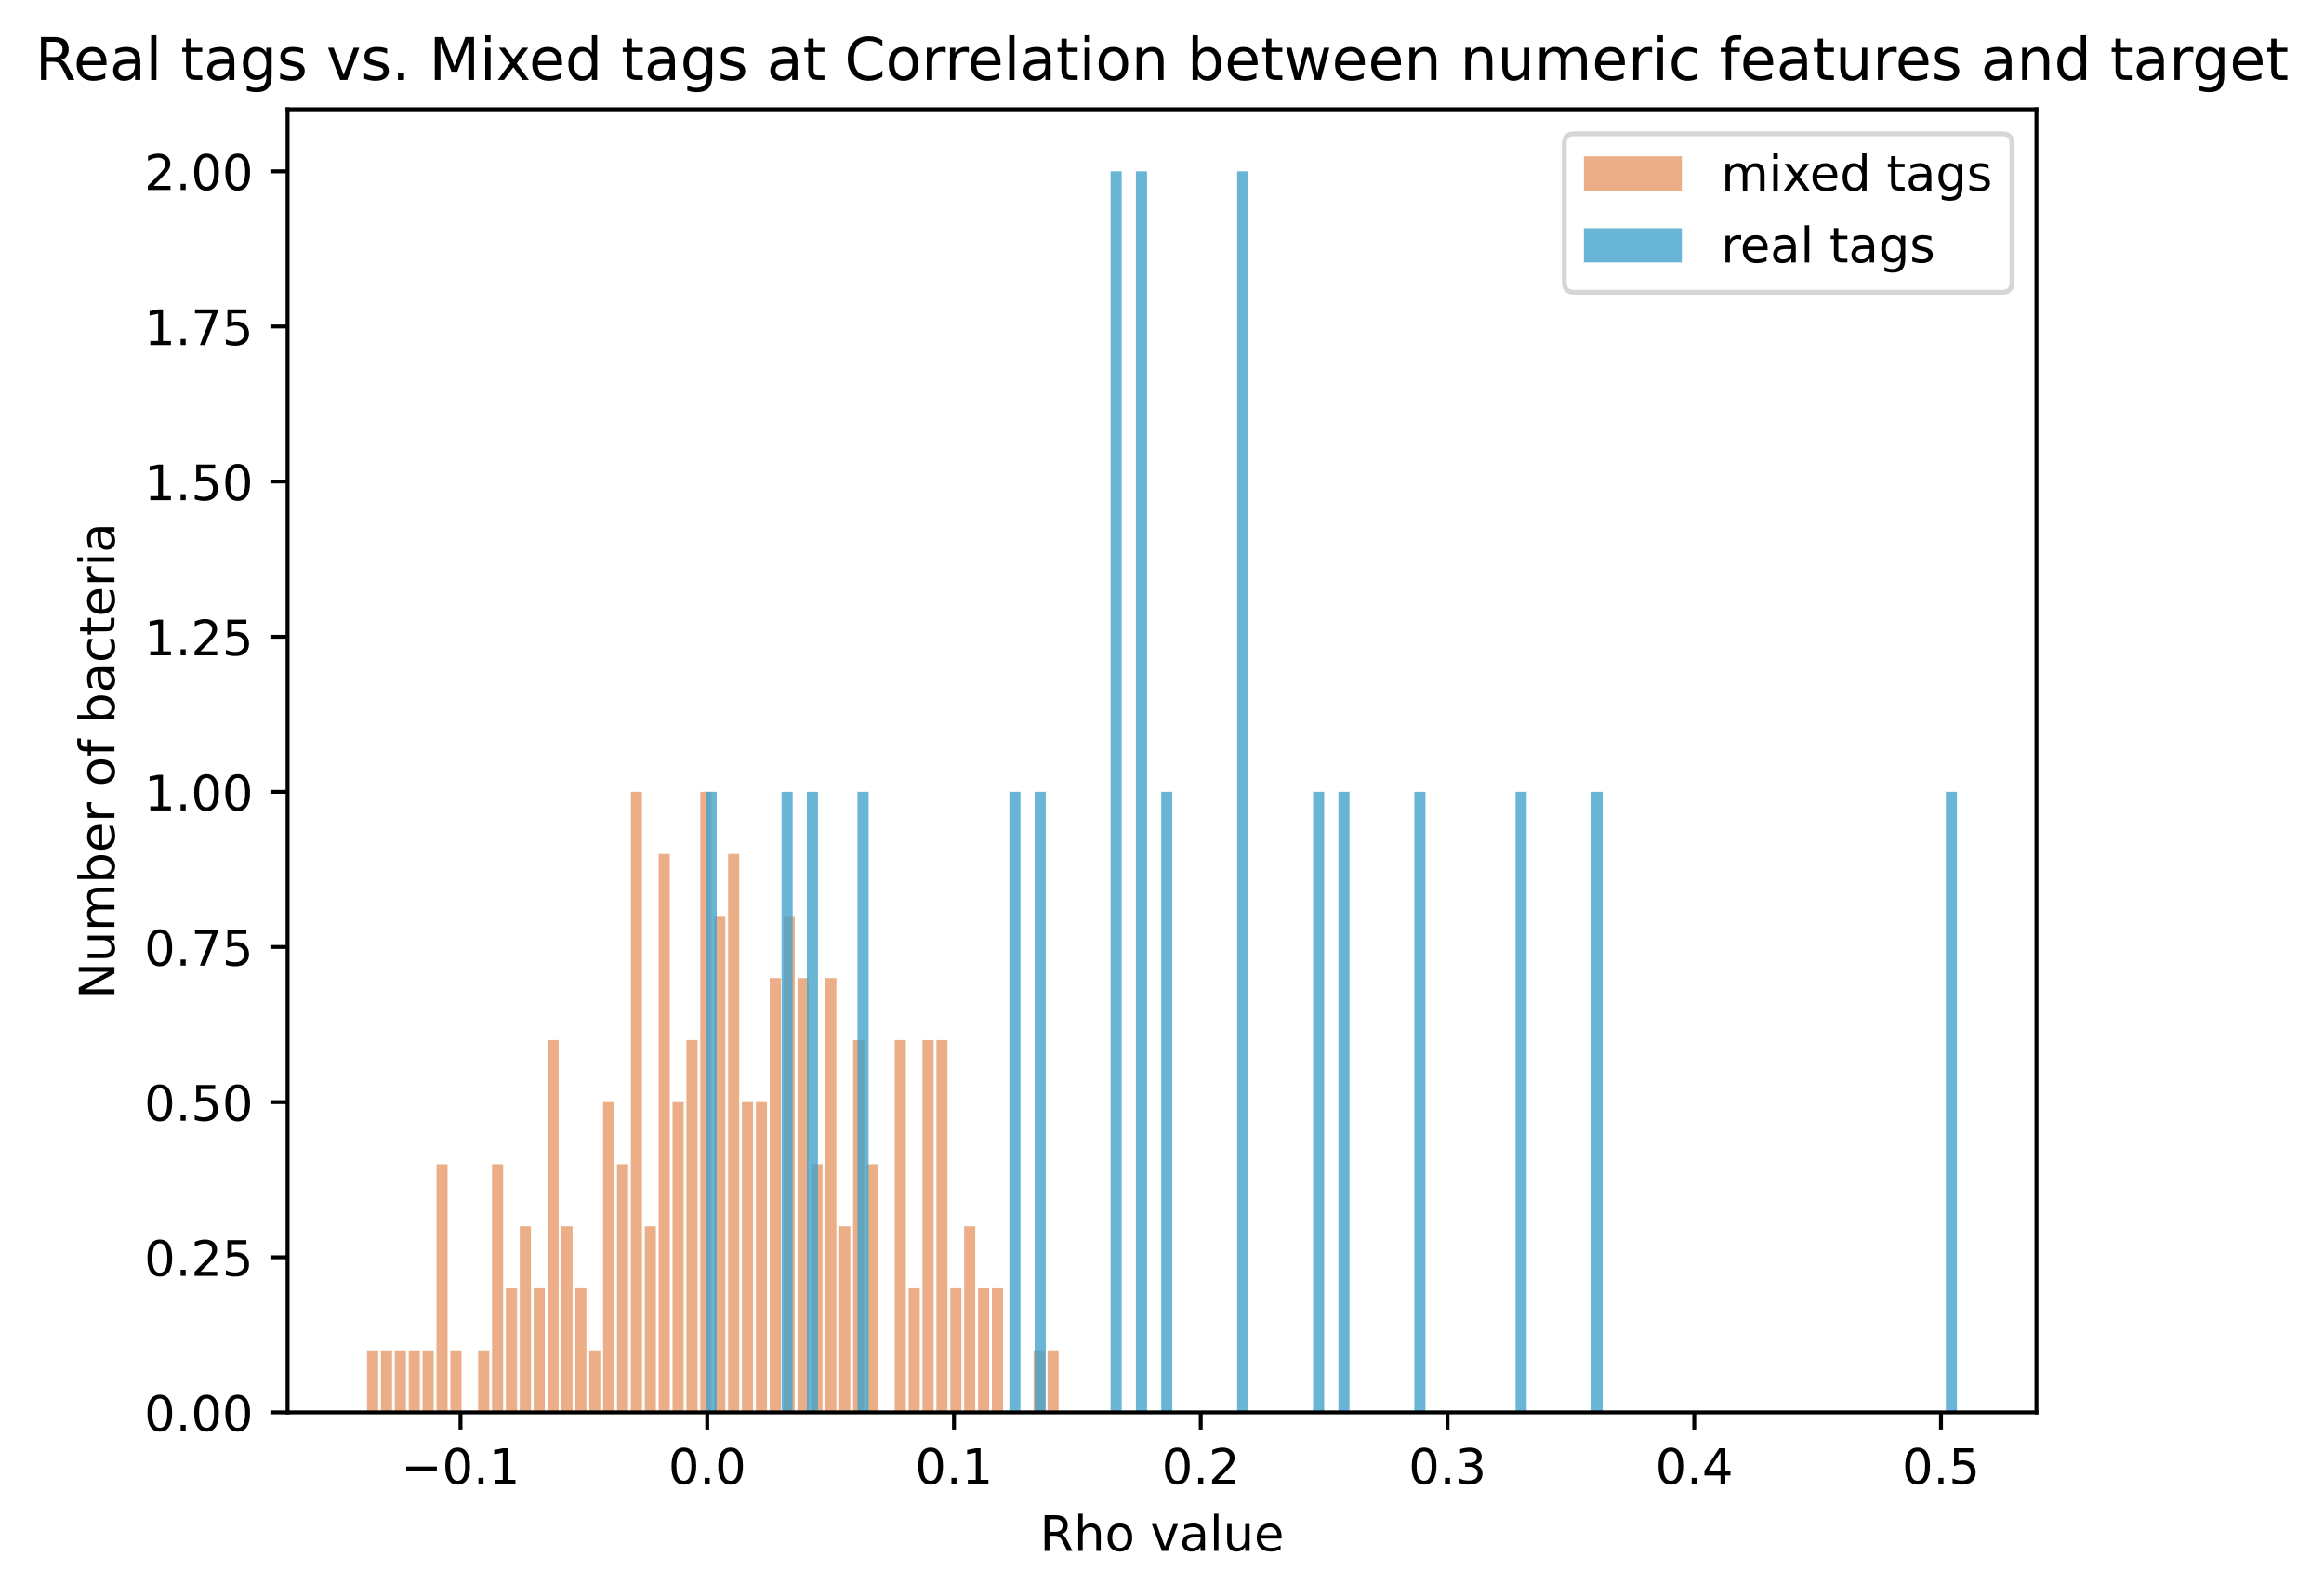 <?xml version="1.0" encoding="utf-8" standalone="no"?>
<!DOCTYPE svg PUBLIC "-//W3C//DTD SVG 1.1//EN"
  "http://www.w3.org/Graphics/SVG/1.1/DTD/svg11.dtd">
<!-- Created with matplotlib (https://matplotlib.org/) -->
<svg height="325.986pt" version="1.1" viewBox="0 0 474.557 325.986" width="474.557pt" xmlns="http://www.w3.org/2000/svg" xmlns:xlink="http://www.w3.org/1999/xlink">
 <defs>
  <style type="text/css">
*{stroke-linecap:butt;stroke-linejoin:round;}
  </style>
 </defs>
 <g id="figure_1">
  <g id="patch_1">
   <path d="M 0 325.986 
L 474.557 325.986 
L 474.557 0 
L 0 0 
z
" style="fill:#ffffff;"/>
  </g>
  <g id="axes_1">
   <g id="patch_2">
    <path d="M 58.718 288.43 
L 415.838 288.43 
L 415.838 22.318 
L 58.718 22.318 
z
" style="fill:#ffffff;"/>
   </g>
   <g id="patch_3">
    <path clip-path="url(#p69577d001d)" d="M 74.951 288.43 
L 77.22 288.43 
L 77.22 275.758 
L 74.951 275.758 
z
" style="fill:#d95f0e;opacity:0.5;"/>
   </g>
   <g id="patch_4">
    <path clip-path="url(#p69577d001d)" d="M 77.787 288.43 
L 80.055 288.43 
L 80.055 275.758 
L 77.787 275.758 
z
" style="fill:#d95f0e;opacity:0.5;"/>
   </g>
   <g id="patch_5">
    <path clip-path="url(#p69577d001d)" d="M 80.622 288.43 
L 82.891 288.43 
L 82.891 275.758 
L 80.622 275.758 
z
" style="fill:#d95f0e;opacity:0.5;"/>
   </g>
   <g id="patch_6">
    <path clip-path="url(#p69577d001d)" d="M 83.458 288.43 
L 85.726 288.43 
L 85.726 275.758 
L 83.458 275.758 
z
" style="fill:#d95f0e;opacity:0.5;"/>
   </g>
   <g id="patch_7">
    <path clip-path="url(#p69577d001d)" d="M 86.293 288.43 
L 88.562 288.43 
L 88.562 275.758 
L 86.293 275.758 
z
" style="fill:#d95f0e;opacity:0.5;"/>
   </g>
   <g id="patch_8">
    <path clip-path="url(#p69577d001d)" d="M 89.129 288.43 
L 91.397 288.43 
L 91.397 237.742 
L 89.129 237.742 
z
" style="fill:#d95f0e;opacity:0.5;"/>
   </g>
   <g id="patch_9">
    <path clip-path="url(#p69577d001d)" d="M 91.964 288.43 
L 94.233 288.43 
L 94.233 275.758 
L 91.964 275.758 
z
" style="fill:#d95f0e;opacity:0.5;"/>
   </g>
   <g id="patch_10">
    <path clip-path="url(#p69577d001d)" d="M 94.8 288.43 
L 97.068 288.43 
L 97.068 288.43 
L 94.8 288.43 
z
" style="fill:#d95f0e;opacity:0.5;"/>
   </g>
   <g id="patch_11">
    <path clip-path="url(#p69577d001d)" d="M 97.635 288.43 
L 99.904 288.43 
L 99.904 275.758 
L 97.635 275.758 
z
" style="fill:#d95f0e;opacity:0.5;"/>
   </g>
   <g id="patch_12">
    <path clip-path="url(#p69577d001d)" d="M 100.471 288.43 
L 102.739 288.43 
L 102.739 237.742 
L 100.471 237.742 
z
" style="fill:#d95f0e;opacity:0.5;"/>
   </g>
   <g id="patch_13">
    <path clip-path="url(#p69577d001d)" d="M 103.306 288.43 
L 105.575 288.43 
L 105.575 263.086 
L 103.306 263.086 
z
" style="fill:#d95f0e;opacity:0.5;"/>
   </g>
   <g id="patch_14">
    <path clip-path="url(#p69577d001d)" d="M 106.142 288.43 
L 108.41 288.43 
L 108.41 250.414 
L 106.142 250.414 
z
" style="fill:#d95f0e;opacity:0.5;"/>
   </g>
   <g id="patch_15">
    <path clip-path="url(#p69577d001d)" d="M 108.977 288.43 
L 111.246 288.43 
L 111.246 263.086 
L 108.977 263.086 
z
" style="fill:#d95f0e;opacity:0.5;"/>
   </g>
   <g id="patch_16">
    <path clip-path="url(#p69577d001d)" d="M 111.813 288.43 
L 114.081 288.43 
L 114.081 212.398 
L 111.813 212.398 
z
" style="fill:#d95f0e;opacity:0.5;"/>
   </g>
   <g id="patch_17">
    <path clip-path="url(#p69577d001d)" d="M 114.648 288.43 
L 116.917 288.43 
L 116.917 250.414 
L 114.648 250.414 
z
" style="fill:#d95f0e;opacity:0.5;"/>
   </g>
   <g id="patch_18">
    <path clip-path="url(#p69577d001d)" d="M 117.484 288.43 
L 119.752 288.43 
L 119.752 263.086 
L 117.484 263.086 
z
" style="fill:#d95f0e;opacity:0.5;"/>
   </g>
   <g id="patch_19">
    <path clip-path="url(#p69577d001d)" d="M 120.319 288.43 
L 122.588 288.43 
L 122.588 275.758 
L 120.319 275.758 
z
" style="fill:#d95f0e;opacity:0.5;"/>
   </g>
   <g id="patch_20">
    <path clip-path="url(#p69577d001d)" d="M 123.155 288.43 
L 125.423 288.43 
L 125.423 225.07 
L 123.155 225.07 
z
" style="fill:#d95f0e;opacity:0.5;"/>
   </g>
   <g id="patch_21">
    <path clip-path="url(#p69577d001d)" d="M 125.99 288.43 
L 128.259 288.43 
L 128.259 237.742 
L 125.99 237.742 
z
" style="fill:#d95f0e;opacity:0.5;"/>
   </g>
   <g id="patch_22">
    <path clip-path="url(#p69577d001d)" d="M 128.826 288.43 
L 131.094 288.43 
L 131.094 161.71 
L 128.826 161.71 
z
" style="fill:#d95f0e;opacity:0.5;"/>
   </g>
   <g id="patch_23">
    <path clip-path="url(#p69577d001d)" d="M 131.661 288.43 
L 133.93 288.43 
L 133.93 250.414 
L 131.661 250.414 
z
" style="fill:#d95f0e;opacity:0.5;"/>
   </g>
   <g id="patch_24">
    <path clip-path="url(#p69577d001d)" d="M 134.497 288.43 
L 136.765 288.43 
L 136.765 174.382 
L 134.497 174.382 
z
" style="fill:#d95f0e;opacity:0.5;"/>
   </g>
   <g id="patch_25">
    <path clip-path="url(#p69577d001d)" d="M 137.332 288.43 
L 139.601 288.43 
L 139.601 225.07 
L 137.332 225.07 
z
" style="fill:#d95f0e;opacity:0.5;"/>
   </g>
   <g id="patch_26">
    <path clip-path="url(#p69577d001d)" d="M 140.168 288.43 
L 142.436 288.43 
L 142.436 212.398 
L 140.168 212.398 
z
" style="fill:#d95f0e;opacity:0.5;"/>
   </g>
   <g id="patch_27">
    <path clip-path="url(#p69577d001d)" d="M 143.003 288.43 
L 145.272 288.43 
L 145.272 161.71 
L 143.003 161.71 
z
" style="fill:#d95f0e;opacity:0.5;"/>
   </g>
   <g id="patch_28">
    <path clip-path="url(#p69577d001d)" d="M 145.839 288.43 
L 148.107 288.43 
L 148.107 187.054 
L 145.839 187.054 
z
" style="fill:#d95f0e;opacity:0.5;"/>
   </g>
   <g id="patch_29">
    <path clip-path="url(#p69577d001d)" d="M 148.674 288.43 
L 150.943 288.43 
L 150.943 174.382 
L 148.674 174.382 
z
" style="fill:#d95f0e;opacity:0.5;"/>
   </g>
   <g id="patch_30">
    <path clip-path="url(#p69577d001d)" d="M 151.51 288.43 
L 153.778 288.43 
L 153.778 225.07 
L 151.51 225.07 
z
" style="fill:#d95f0e;opacity:0.5;"/>
   </g>
   <g id="patch_31">
    <path clip-path="url(#p69577d001d)" d="M 154.345 288.43 
L 156.614 288.43 
L 156.614 225.07 
L 154.345 225.07 
z
" style="fill:#d95f0e;opacity:0.5;"/>
   </g>
   <g id="patch_32">
    <path clip-path="url(#p69577d001d)" d="M 157.181 288.43 
L 159.449 288.43 
L 159.449 199.726 
L 157.181 199.726 
z
" style="fill:#d95f0e;opacity:0.5;"/>
   </g>
   <g id="patch_33">
    <path clip-path="url(#p69577d001d)" d="M 160.016 288.43 
L 162.285 288.43 
L 162.285 187.054 
L 160.016 187.054 
z
" style="fill:#d95f0e;opacity:0.5;"/>
   </g>
   <g id="patch_34">
    <path clip-path="url(#p69577d001d)" d="M 162.852 288.43 
L 165.12 288.43 
L 165.12 199.726 
L 162.852 199.726 
z
" style="fill:#d95f0e;opacity:0.5;"/>
   </g>
   <g id="patch_35">
    <path clip-path="url(#p69577d001d)" d="M 165.687 288.43 
L 167.956 288.43 
L 167.956 237.742 
L 165.687 237.742 
z
" style="fill:#d95f0e;opacity:0.5;"/>
   </g>
   <g id="patch_36">
    <path clip-path="url(#p69577d001d)" d="M 168.523 288.43 
L 170.791 288.43 
L 170.791 199.726 
L 168.523 199.726 
z
" style="fill:#d95f0e;opacity:0.5;"/>
   </g>
   <g id="patch_37">
    <path clip-path="url(#p69577d001d)" d="M 171.358 288.43 
L 173.627 288.43 
L 173.627 250.414 
L 171.358 250.414 
z
" style="fill:#d95f0e;opacity:0.5;"/>
   </g>
   <g id="patch_38">
    <path clip-path="url(#p69577d001d)" d="M 174.194 288.43 
L 176.462 288.43 
L 176.462 212.398 
L 174.194 212.398 
z
" style="fill:#d95f0e;opacity:0.5;"/>
   </g>
   <g id="patch_39">
    <path clip-path="url(#p69577d001d)" d="M 177.029 288.43 
L 179.298 288.43 
L 179.298 237.742 
L 177.029 237.742 
z
" style="fill:#d95f0e;opacity:0.5;"/>
   </g>
   <g id="patch_40">
    <path clip-path="url(#p69577d001d)" d="M 179.865 288.43 
L 182.133 288.43 
L 182.133 288.43 
L 179.865 288.43 
z
" style="fill:#d95f0e;opacity:0.5;"/>
   </g>
   <g id="patch_41">
    <path clip-path="url(#p69577d001d)" d="M 182.7 288.43 
L 184.969 288.43 
L 184.969 212.398 
L 182.7 212.398 
z
" style="fill:#d95f0e;opacity:0.5;"/>
   </g>
   <g id="patch_42">
    <path clip-path="url(#p69577d001d)" d="M 185.536 288.43 
L 187.804 288.43 
L 187.804 263.086 
L 185.536 263.086 
z
" style="fill:#d95f0e;opacity:0.5;"/>
   </g>
   <g id="patch_43">
    <path clip-path="url(#p69577d001d)" d="M 188.371 288.43 
L 190.64 288.43 
L 190.64 212.398 
L 188.371 212.398 
z
" style="fill:#d95f0e;opacity:0.5;"/>
   </g>
   <g id="patch_44">
    <path clip-path="url(#p69577d001d)" d="M 191.207 288.43 
L 193.475 288.43 
L 193.475 212.398 
L 191.207 212.398 
z
" style="fill:#d95f0e;opacity:0.5;"/>
   </g>
   <g id="patch_45">
    <path clip-path="url(#p69577d001d)" d="M 194.042 288.43 
L 196.311 288.43 
L 196.311 263.086 
L 194.042 263.086 
z
" style="fill:#d95f0e;opacity:0.5;"/>
   </g>
   <g id="patch_46">
    <path clip-path="url(#p69577d001d)" d="M 196.878 288.43 
L 199.146 288.43 
L 199.146 250.414 
L 196.878 250.414 
z
" style="fill:#d95f0e;opacity:0.5;"/>
   </g>
   <g id="patch_47">
    <path clip-path="url(#p69577d001d)" d="M 199.714 288.43 
L 201.982 288.43 
L 201.982 263.086 
L 199.714 263.086 
z
" style="fill:#d95f0e;opacity:0.5;"/>
   </g>
   <g id="patch_48">
    <path clip-path="url(#p69577d001d)" d="M 202.549 288.43 
L 204.817 288.43 
L 204.817 263.086 
L 202.549 263.086 
z
" style="fill:#d95f0e;opacity:0.5;"/>
   </g>
   <g id="patch_49">
    <path clip-path="url(#p69577d001d)" d="M 205.385 288.43 
L 207.653 288.43 
L 207.653 288.43 
L 205.385 288.43 
z
" style="fill:#d95f0e;opacity:0.5;"/>
   </g>
   <g id="patch_50">
    <path clip-path="url(#p69577d001d)" d="M 208.22 288.43 
L 210.488 288.43 
L 210.488 288.43 
L 208.22 288.43 
z
" style="fill:#d95f0e;opacity:0.5;"/>
   </g>
   <g id="patch_51">
    <path clip-path="url(#p69577d001d)" d="M 211.056 288.43 
L 213.324 288.43 
L 213.324 275.758 
L 211.056 275.758 
z
" style="fill:#d95f0e;opacity:0.5;"/>
   </g>
   <g id="patch_52">
    <path clip-path="url(#p69577d001d)" d="M 213.891 288.43 
L 216.159 288.43 
L 216.159 275.758 
L 213.891 275.758 
z
" style="fill:#d95f0e;opacity:0.5;"/>
   </g>
   <g id="patch_53">
    <path clip-path="url(#p69577d001d)" d="M 144.087 288.43 
L 146.355 288.43 
L 146.355 161.71 
L 144.087 161.71 
z
" style="fill:#43a2ca;opacity:0.8;"/>
   </g>
   <g id="patch_54">
    <path clip-path="url(#p69577d001d)" d="M 149.255 288.43 
L 151.524 288.43 
L 151.524 288.43 
L 149.255 288.43 
z
" style="fill:#43a2ca;opacity:0.8;"/>
   </g>
   <g id="patch_55">
    <path clip-path="url(#p69577d001d)" d="M 154.424 288.43 
L 156.692 288.43 
L 156.692 288.43 
L 154.424 288.43 
z
" style="fill:#43a2ca;opacity:0.8;"/>
   </g>
   <g id="patch_56">
    <path clip-path="url(#p69577d001d)" d="M 159.592 288.43 
L 161.86 288.43 
L 161.86 161.71 
L 159.592 161.71 
z
" style="fill:#43a2ca;opacity:0.8;"/>
   </g>
   <g id="patch_57">
    <path clip-path="url(#p69577d001d)" d="M 164.76 288.43 
L 167.029 288.43 
L 167.029 161.71 
L 164.76 161.71 
z
" style="fill:#43a2ca;opacity:0.8;"/>
   </g>
   <g id="patch_58">
    <path clip-path="url(#p69577d001d)" d="M 169.929 288.43 
L 172.197 288.43 
L 172.197 288.43 
L 169.929 288.43 
z
" style="fill:#43a2ca;opacity:0.8;"/>
   </g>
   <g id="patch_59">
    <path clip-path="url(#p69577d001d)" d="M 175.097 288.43 
L 177.366 288.43 
L 177.366 161.71 
L 175.097 161.71 
z
" style="fill:#43a2ca;opacity:0.8;"/>
   </g>
   <g id="patch_60">
    <path clip-path="url(#p69577d001d)" d="M 180.266 288.43 
L 182.534 288.43 
L 182.534 288.43 
L 180.266 288.43 
z
" style="fill:#43a2ca;opacity:0.8;"/>
   </g>
   <g id="patch_61">
    <path clip-path="url(#p69577d001d)" d="M 185.434 288.43 
L 187.702 288.43 
L 187.702 288.43 
L 185.434 288.43 
z
" style="fill:#43a2ca;opacity:0.8;"/>
   </g>
   <g id="patch_62">
    <path clip-path="url(#p69577d001d)" d="M 190.602 288.43 
L 192.871 288.43 
L 192.871 288.43 
L 190.602 288.43 
z
" style="fill:#43a2ca;opacity:0.8;"/>
   </g>
   <g id="patch_63">
    <path clip-path="url(#p69577d001d)" d="M 195.771 288.43 
L 198.039 288.43 
L 198.039 288.43 
L 195.771 288.43 
z
" style="fill:#43a2ca;opacity:0.8;"/>
   </g>
   <g id="patch_64">
    <path clip-path="url(#p69577d001d)" d="M 200.939 288.43 
L 203.207 288.43 
L 203.207 288.43 
L 200.939 288.43 
z
" style="fill:#43a2ca;opacity:0.8;"/>
   </g>
   <g id="patch_65">
    <path clip-path="url(#p69577d001d)" d="M 206.107 288.43 
L 208.376 288.43 
L 208.376 161.71 
L 206.107 161.71 
z
" style="fill:#43a2ca;opacity:0.8;"/>
   </g>
   <g id="patch_66">
    <path clip-path="url(#p69577d001d)" d="M 211.276 288.43 
L 213.544 288.43 
L 213.544 161.71 
L 211.276 161.71 
z
" style="fill:#43a2ca;opacity:0.8;"/>
   </g>
   <g id="patch_67">
    <path clip-path="url(#p69577d001d)" d="M 216.444 288.43 
L 218.713 288.43 
L 218.713 288.43 
L 216.444 288.43 
z
" style="fill:#43a2ca;opacity:0.8;"/>
   </g>
   <g id="patch_68">
    <path clip-path="url(#p69577d001d)" d="M 221.613 288.43 
L 223.881 288.43 
L 223.881 288.43 
L 221.613 288.43 
z
" style="fill:#43a2ca;opacity:0.8;"/>
   </g>
   <g id="patch_69">
    <path clip-path="url(#p69577d001d)" d="M 226.781 288.43 
L 229.049 288.43 
L 229.049 34.99 
L 226.781 34.99 
z
" style="fill:#43a2ca;opacity:0.8;"/>
   </g>
   <g id="patch_70">
    <path clip-path="url(#p69577d001d)" d="M 231.949 288.43 
L 234.218 288.43 
L 234.218 34.99 
L 231.949 34.99 
z
" style="fill:#43a2ca;opacity:0.8;"/>
   </g>
   <g id="patch_71">
    <path clip-path="url(#p69577d001d)" d="M 237.118 288.43 
L 239.386 288.43 
L 239.386 161.71 
L 237.118 161.71 
z
" style="fill:#43a2ca;opacity:0.8;"/>
   </g>
   <g id="patch_72">
    <path clip-path="url(#p69577d001d)" d="M 242.286 288.43 
L 244.554 288.43 
L 244.554 288.43 
L 242.286 288.43 
z
" style="fill:#43a2ca;opacity:0.8;"/>
   </g>
   <g id="patch_73">
    <path clip-path="url(#p69577d001d)" d="M 247.454 288.43 
L 249.723 288.43 
L 249.723 288.43 
L 247.454 288.43 
z
" style="fill:#43a2ca;opacity:0.8;"/>
   </g>
   <g id="patch_74">
    <path clip-path="url(#p69577d001d)" d="M 252.623 288.43 
L 254.891 288.43 
L 254.891 34.99 
L 252.623 34.99 
z
" style="fill:#43a2ca;opacity:0.8;"/>
   </g>
   <g id="patch_75">
    <path clip-path="url(#p69577d001d)" d="M 257.791 288.43 
L 260.06 288.43 
L 260.06 288.43 
L 257.791 288.43 
z
" style="fill:#43a2ca;opacity:0.8;"/>
   </g>
   <g id="patch_76">
    <path clip-path="url(#p69577d001d)" d="M 262.96 288.43 
L 265.228 288.43 
L 265.228 288.43 
L 262.96 288.43 
z
" style="fill:#43a2ca;opacity:0.8;"/>
   </g>
   <g id="patch_77">
    <path clip-path="url(#p69577d001d)" d="M 268.128 288.43 
L 270.396 288.43 
L 270.396 161.71 
L 268.128 161.71 
z
" style="fill:#43a2ca;opacity:0.8;"/>
   </g>
   <g id="patch_78">
    <path clip-path="url(#p69577d001d)" d="M 273.296 288.43 
L 275.565 288.43 
L 275.565 161.71 
L 273.296 161.71 
z
" style="fill:#43a2ca;opacity:0.8;"/>
   </g>
   <g id="patch_79">
    <path clip-path="url(#p69577d001d)" d="M 278.465 288.43 
L 280.733 288.43 
L 280.733 288.43 
L 278.465 288.43 
z
" style="fill:#43a2ca;opacity:0.8;"/>
   </g>
   <g id="patch_80">
    <path clip-path="url(#p69577d001d)" d="M 283.633 288.43 
L 285.901 288.43 
L 285.901 288.43 
L 283.633 288.43 
z
" style="fill:#43a2ca;opacity:0.8;"/>
   </g>
   <g id="patch_81">
    <path clip-path="url(#p69577d001d)" d="M 288.801 288.43 
L 291.07 288.43 
L 291.07 161.71 
L 288.801 161.71 
z
" style="fill:#43a2ca;opacity:0.8;"/>
   </g>
   <g id="patch_82">
    <path clip-path="url(#p69577d001d)" d="M 293.97 288.43 
L 296.238 288.43 
L 296.238 288.43 
L 293.97 288.43 
z
" style="fill:#43a2ca;opacity:0.8;"/>
   </g>
   <g id="patch_83">
    <path clip-path="url(#p69577d001d)" d="M 299.138 288.43 
L 301.407 288.43 
L 301.407 288.43 
L 299.138 288.43 
z
" style="fill:#43a2ca;opacity:0.8;"/>
   </g>
   <g id="patch_84">
    <path clip-path="url(#p69577d001d)" d="M 304.307 288.43 
L 306.575 288.43 
L 306.575 288.43 
L 304.307 288.43 
z
" style="fill:#43a2ca;opacity:0.8;"/>
   </g>
   <g id="patch_85">
    <path clip-path="url(#p69577d001d)" d="M 309.475 288.43 
L 311.743 288.43 
L 311.743 161.71 
L 309.475 161.71 
z
" style="fill:#43a2ca;opacity:0.8;"/>
   </g>
   <g id="patch_86">
    <path clip-path="url(#p69577d001d)" d="M 314.643 288.43 
L 316.912 288.43 
L 316.912 288.43 
L 314.643 288.43 
z
" style="fill:#43a2ca;opacity:0.8;"/>
   </g>
   <g id="patch_87">
    <path clip-path="url(#p69577d001d)" d="M 319.812 288.43 
L 322.08 288.43 
L 322.08 288.43 
L 319.812 288.43 
z
" style="fill:#43a2ca;opacity:0.8;"/>
   </g>
   <g id="patch_88">
    <path clip-path="url(#p69577d001d)" d="M 324.98 288.43 
L 327.248 288.43 
L 327.248 161.71 
L 324.98 161.71 
z
" style="fill:#43a2ca;opacity:0.8;"/>
   </g>
   <g id="patch_89">
    <path clip-path="url(#p69577d001d)" d="M 330.148 288.43 
L 332.417 288.43 
L 332.417 288.43 
L 330.148 288.43 
z
" style="fill:#43a2ca;opacity:0.8;"/>
   </g>
   <g id="patch_90">
    <path clip-path="url(#p69577d001d)" d="M 335.317 288.43 
L 337.585 288.43 
L 337.585 288.43 
L 335.317 288.43 
z
" style="fill:#43a2ca;opacity:0.8;"/>
   </g>
   <g id="patch_91">
    <path clip-path="url(#p69577d001d)" d="M 340.485 288.43 
L 342.754 288.43 
L 342.754 288.43 
L 340.485 288.43 
z
" style="fill:#43a2ca;opacity:0.8;"/>
   </g>
   <g id="patch_92">
    <path clip-path="url(#p69577d001d)" d="M 345.654 288.43 
L 347.922 288.43 
L 347.922 288.43 
L 345.654 288.43 
z
" style="fill:#43a2ca;opacity:0.8;"/>
   </g>
   <g id="patch_93">
    <path clip-path="url(#p69577d001d)" d="M 350.822 288.43 
L 353.09 288.43 
L 353.09 288.43 
L 350.822 288.43 
z
" style="fill:#43a2ca;opacity:0.8;"/>
   </g>
   <g id="patch_94">
    <path clip-path="url(#p69577d001d)" d="M 355.99 288.43 
L 358.259 288.43 
L 358.259 288.43 
L 355.99 288.43 
z
" style="fill:#43a2ca;opacity:0.8;"/>
   </g>
   <g id="patch_95">
    <path clip-path="url(#p69577d001d)" d="M 361.159 288.43 
L 363.427 288.43 
L 363.427 288.43 
L 361.159 288.43 
z
" style="fill:#43a2ca;opacity:0.8;"/>
   </g>
   <g id="patch_96">
    <path clip-path="url(#p69577d001d)" d="M 366.327 288.43 
L 368.595 288.43 
L 368.595 288.43 
L 366.327 288.43 
z
" style="fill:#43a2ca;opacity:0.8;"/>
   </g>
   <g id="patch_97">
    <path clip-path="url(#p69577d001d)" d="M 371.495 288.43 
L 373.764 288.43 
L 373.764 288.43 
L 371.495 288.43 
z
" style="fill:#43a2ca;opacity:0.8;"/>
   </g>
   <g id="patch_98">
    <path clip-path="url(#p69577d001d)" d="M 376.664 288.43 
L 378.932 288.43 
L 378.932 288.43 
L 376.664 288.43 
z
" style="fill:#43a2ca;opacity:0.8;"/>
   </g>
   <g id="patch_99">
    <path clip-path="url(#p69577d001d)" d="M 381.832 288.43 
L 384.101 288.43 
L 384.101 288.43 
L 381.832 288.43 
z
" style="fill:#43a2ca;opacity:0.8;"/>
   </g>
   <g id="patch_100">
    <path clip-path="url(#p69577d001d)" d="M 387.001 288.43 
L 389.269 288.43 
L 389.269 288.43 
L 387.001 288.43 
z
" style="fill:#43a2ca;opacity:0.8;"/>
   </g>
   <g id="patch_101">
    <path clip-path="url(#p69577d001d)" d="M 392.169 288.43 
L 394.437 288.43 
L 394.437 288.43 
L 392.169 288.43 
z
" style="fill:#43a2ca;opacity:0.8;"/>
   </g>
   <g id="patch_102">
    <path clip-path="url(#p69577d001d)" d="M 397.337 288.43 
L 399.606 288.43 
L 399.606 161.71 
L 397.337 161.71 
z
" style="fill:#43a2ca;opacity:0.8;"/>
   </g>
   <g id="matplotlib.axis_1">
    <g id="xtick_1">
     <g id="line2d_1">
      <defs>
       <path d="M 0 0 
L 0 3.5 
" id="mdb669695e9" style="stroke:#000000;stroke-width:0.8;"/>
      </defs>
      <g>
       <use style="stroke:#000000;stroke-width:0.8;" x="94.032" xlink:href="#mdb669695e9" y="288.43"/>
      </g>
     </g>
     <g id="text_1">
      <!-- −0.1 -->
      <defs>
       <path d="M 10.594 35.5 
L 73.188 35.5 
L 73.188 27.203 
L 10.594 27.203 
z
" id="DejaVuSans-8722"/>
       <path d="M 31.781 66.406 
Q 24.172 66.406 20.328 58.906 
Q 16.5 51.422 16.5 36.375 
Q 16.5 21.391 20.328 13.891 
Q 24.172 6.391 31.781 6.391 
Q 39.453 6.391 43.281 13.891 
Q 47.125 21.391 47.125 36.375 
Q 47.125 51.422 43.281 58.906 
Q 39.453 66.406 31.781 66.406 
z
M 31.781 74.219 
Q 44.047 74.219 50.516 64.516 
Q 56.984 54.828 56.984 36.375 
Q 56.984 17.969 50.516 8.266 
Q 44.047 -1.422 31.781 -1.422 
Q 19.531 -1.422 13.062 8.266 
Q 6.594 17.969 6.594 36.375 
Q 6.594 54.828 13.062 64.516 
Q 19.531 74.219 31.781 74.219 
z
" id="DejaVuSans-48"/>
       <path d="M 10.688 12.406 
L 21 12.406 
L 21 0 
L 10.688 0 
z
" id="DejaVuSans-46"/>
       <path d="M 12.406 8.297 
L 28.516 8.297 
L 28.516 63.922 
L 10.984 60.406 
L 10.984 69.391 
L 28.422 72.906 
L 38.281 72.906 
L 38.281 8.297 
L 54.391 8.297 
L 54.391 0 
L 12.406 0 
z
" id="DejaVuSans-49"/>
      </defs>
      <g transform="translate(81.891 303.029)scale(0.1 -0.1)">
       <use xlink:href="#DejaVuSans-8722"/>
       <use x="83.789" xlink:href="#DejaVuSans-48"/>
       <use x="147.412" xlink:href="#DejaVuSans-46"/>
       <use x="179.199" xlink:href="#DejaVuSans-49"/>
      </g>
     </g>
    </g>
    <g id="xtick_2">
     <g id="line2d_2">
      <g>
       <use style="stroke:#000000;stroke-width:0.8;" x="144.418" xlink:href="#mdb669695e9" y="288.43"/>
      </g>
     </g>
     <g id="text_2">
      <!-- 0.0 -->
      <g transform="translate(136.466 303.029)scale(0.1 -0.1)">
       <use xlink:href="#DejaVuSans-48"/>
       <use x="63.623" xlink:href="#DejaVuSans-46"/>
       <use x="95.41" xlink:href="#DejaVuSans-48"/>
      </g>
     </g>
    </g>
    <g id="xtick_3">
     <g id="line2d_3">
      <g>
       <use style="stroke:#000000;stroke-width:0.8;" x="194.803" xlink:href="#mdb669695e9" y="288.43"/>
      </g>
     </g>
     <g id="text_3">
      <!-- 0.1 -->
      <g transform="translate(186.852 303.029)scale(0.1 -0.1)">
       <use xlink:href="#DejaVuSans-48"/>
       <use x="63.623" xlink:href="#DejaVuSans-46"/>
       <use x="95.41" xlink:href="#DejaVuSans-49"/>
      </g>
     </g>
    </g>
    <g id="xtick_4">
     <g id="line2d_4">
      <g>
       <use style="stroke:#000000;stroke-width:0.8;" x="245.189" xlink:href="#mdb669695e9" y="288.43"/>
      </g>
     </g>
     <g id="text_4">
      <!-- 0.2 -->
      <defs>
       <path d="M 19.188 8.297 
L 53.609 8.297 
L 53.609 0 
L 7.328 0 
L 7.328 8.297 
Q 12.938 14.109 22.625 23.891 
Q 32.328 33.688 34.812 36.531 
Q 39.547 41.844 41.422 45.531 
Q 43.312 49.219 43.312 52.781 
Q 43.312 58.594 39.234 62.25 
Q 35.156 65.922 28.609 65.922 
Q 23.969 65.922 18.812 64.312 
Q 13.672 62.703 7.812 59.422 
L 7.812 69.391 
Q 13.766 71.781 18.938 73 
Q 24.125 74.219 28.422 74.219 
Q 39.75 74.219 46.484 68.547 
Q 53.219 62.891 53.219 53.422 
Q 53.219 48.922 51.531 44.891 
Q 49.859 40.875 45.406 35.406 
Q 44.188 33.984 37.641 27.219 
Q 31.109 20.453 19.188 8.297 
z
" id="DejaVuSans-50"/>
      </defs>
      <g transform="translate(237.237 303.029)scale(0.1 -0.1)">
       <use xlink:href="#DejaVuSans-48"/>
       <use x="63.623" xlink:href="#DejaVuSans-46"/>
       <use x="95.41" xlink:href="#DejaVuSans-50"/>
      </g>
     </g>
    </g>
    <g id="xtick_5">
     <g id="line2d_5">
      <g>
       <use style="stroke:#000000;stroke-width:0.8;" x="295.574" xlink:href="#mdb669695e9" y="288.43"/>
      </g>
     </g>
     <g id="text_5">
      <!-- 0.3 -->
      <defs>
       <path d="M 40.578 39.312 
Q 47.656 37.797 51.625 33 
Q 55.609 28.219 55.609 21.188 
Q 55.609 10.406 48.188 4.484 
Q 40.766 -1.422 27.094 -1.422 
Q 22.516 -1.422 17.656 -0.516 
Q 12.797 0.391 7.625 2.203 
L 7.625 11.719 
Q 11.719 9.328 16.594 8.109 
Q 21.484 6.891 26.812 6.891 
Q 36.078 6.891 40.938 10.547 
Q 45.797 14.203 45.797 21.188 
Q 45.797 27.641 41.281 31.266 
Q 36.766 34.906 28.719 34.906 
L 20.219 34.906 
L 20.219 43.016 
L 29.109 43.016 
Q 36.375 43.016 40.234 45.922 
Q 44.094 48.828 44.094 54.297 
Q 44.094 59.906 40.109 62.906 
Q 36.141 65.922 28.719 65.922 
Q 24.656 65.922 20.016 65.031 
Q 15.375 64.156 9.812 62.312 
L 9.812 71.094 
Q 15.438 72.656 20.344 73.438 
Q 25.25 74.219 29.594 74.219 
Q 40.828 74.219 47.359 69.109 
Q 53.906 64.016 53.906 55.328 
Q 53.906 49.266 50.438 45.094 
Q 46.969 40.922 40.578 39.312 
z
" id="DejaVuSans-51"/>
      </defs>
      <g transform="translate(287.623 303.029)scale(0.1 -0.1)">
       <use xlink:href="#DejaVuSans-48"/>
       <use x="63.623" xlink:href="#DejaVuSans-46"/>
       <use x="95.41" xlink:href="#DejaVuSans-51"/>
      </g>
     </g>
    </g>
    <g id="xtick_6">
     <g id="line2d_6">
      <g>
       <use style="stroke:#000000;stroke-width:0.8;" x="345.96" xlink:href="#mdb669695e9" y="288.43"/>
      </g>
     </g>
     <g id="text_6">
      <!-- 0.4 -->
      <defs>
       <path d="M 37.797 64.312 
L 12.891 25.391 
L 37.797 25.391 
z
M 35.203 72.906 
L 47.609 72.906 
L 47.609 25.391 
L 58.016 25.391 
L 58.016 17.188 
L 47.609 17.188 
L 47.609 0 
L 37.797 0 
L 37.797 17.188 
L 4.891 17.188 
L 4.891 26.703 
z
" id="DejaVuSans-52"/>
      </defs>
      <g transform="translate(338.008 303.029)scale(0.1 -0.1)">
       <use xlink:href="#DejaVuSans-48"/>
       <use x="63.623" xlink:href="#DejaVuSans-46"/>
       <use x="95.41" xlink:href="#DejaVuSans-52"/>
      </g>
     </g>
    </g>
    <g id="xtick_7">
     <g id="line2d_7">
      <g>
       <use style="stroke:#000000;stroke-width:0.8;" x="396.345" xlink:href="#mdb669695e9" y="288.43"/>
      </g>
     </g>
     <g id="text_7">
      <!-- 0.5 -->
      <defs>
       <path d="M 10.797 72.906 
L 49.516 72.906 
L 49.516 64.594 
L 19.828 64.594 
L 19.828 46.734 
Q 21.969 47.469 24.109 47.828 
Q 26.266 48.188 28.422 48.188 
Q 40.625 48.188 47.75 41.5 
Q 54.891 34.812 54.891 23.391 
Q 54.891 11.625 47.562 5.094 
Q 40.234 -1.422 26.906 -1.422 
Q 22.312 -1.422 17.547 -0.641 
Q 12.797 0.141 7.719 1.703 
L 7.719 11.625 
Q 12.109 9.234 16.797 8.062 
Q 21.484 6.891 26.703 6.891 
Q 35.156 6.891 40.078 11.328 
Q 45.016 15.766 45.016 23.391 
Q 45.016 31 40.078 35.438 
Q 35.156 39.891 26.703 39.891 
Q 22.75 39.891 18.812 39.016 
Q 14.891 38.141 10.797 36.281 
z
" id="DejaVuSans-53"/>
      </defs>
      <g transform="translate(388.393 303.029)scale(0.1 -0.1)">
       <use xlink:href="#DejaVuSans-48"/>
       <use x="63.623" xlink:href="#DejaVuSans-46"/>
       <use x="95.41" xlink:href="#DejaVuSans-53"/>
      </g>
     </g>
    </g>
    <g id="text_8">
     <!-- Rho value -->
     <defs>
      <path d="M 44.391 34.188 
Q 47.562 33.109 50.562 29.594 
Q 53.562 26.078 56.594 19.922 
L 66.609 0 
L 56 0 
L 46.688 18.703 
Q 43.062 26.031 39.672 28.422 
Q 36.281 30.812 30.422 30.812 
L 19.672 30.812 
L 19.672 0 
L 9.812 0 
L 9.812 72.906 
L 32.078 72.906 
Q 44.578 72.906 50.734 67.672 
Q 56.891 62.453 56.891 51.906 
Q 56.891 45.016 53.688 40.469 
Q 50.484 35.938 44.391 34.188 
z
M 19.672 64.797 
L 19.672 38.922 
L 32.078 38.922 
Q 39.203 38.922 42.844 42.219 
Q 46.484 45.516 46.484 51.906 
Q 46.484 58.297 42.844 61.547 
Q 39.203 64.797 32.078 64.797 
z
" id="DejaVuSans-82"/>
      <path d="M 54.891 33.016 
L 54.891 0 
L 45.906 0 
L 45.906 32.719 
Q 45.906 40.484 42.875 44.328 
Q 39.844 48.188 33.797 48.188 
Q 26.516 48.188 22.312 43.547 
Q 18.109 38.922 18.109 30.906 
L 18.109 0 
L 9.078 0 
L 9.078 75.984 
L 18.109 75.984 
L 18.109 46.188 
Q 21.344 51.125 25.703 53.562 
Q 30.078 56 35.797 56 
Q 45.219 56 50.047 50.172 
Q 54.891 44.344 54.891 33.016 
z
" id="DejaVuSans-104"/>
      <path d="M 30.609 48.391 
Q 23.391 48.391 19.188 42.75 
Q 14.984 37.109 14.984 27.297 
Q 14.984 17.484 19.156 11.844 
Q 23.344 6.203 30.609 6.203 
Q 37.797 6.203 41.984 11.859 
Q 46.188 17.531 46.188 27.297 
Q 46.188 37.016 41.984 42.703 
Q 37.797 48.391 30.609 48.391 
z
M 30.609 56 
Q 42.328 56 49.016 48.375 
Q 55.719 40.766 55.719 27.297 
Q 55.719 13.875 49.016 6.219 
Q 42.328 -1.422 30.609 -1.422 
Q 18.844 -1.422 12.172 6.219 
Q 5.516 13.875 5.516 27.297 
Q 5.516 40.766 12.172 48.375 
Q 18.844 56 30.609 56 
z
" id="DejaVuSans-111"/>
      <path id="DejaVuSans-32"/>
      <path d="M 2.984 54.688 
L 12.5 54.688 
L 29.594 8.797 
L 46.688 54.688 
L 56.203 54.688 
L 35.688 0 
L 23.484 0 
z
" id="DejaVuSans-118"/>
      <path d="M 34.281 27.484 
Q 23.391 27.484 19.188 25 
Q 14.984 22.516 14.984 16.5 
Q 14.984 11.719 18.141 8.906 
Q 21.297 6.109 26.703 6.109 
Q 34.188 6.109 38.703 11.406 
Q 43.219 16.703 43.219 25.484 
L 43.219 27.484 
z
M 52.203 31.203 
L 52.203 0 
L 43.219 0 
L 43.219 8.297 
Q 40.141 3.328 35.547 0.953 
Q 30.953 -1.422 24.312 -1.422 
Q 15.922 -1.422 10.953 3.297 
Q 6 8.016 6 15.922 
Q 6 25.141 12.172 29.828 
Q 18.359 34.516 30.609 34.516 
L 43.219 34.516 
L 43.219 35.406 
Q 43.219 41.609 39.141 45 
Q 35.062 48.391 27.688 48.391 
Q 23 48.391 18.547 47.266 
Q 14.109 46.141 10.016 43.891 
L 10.016 52.203 
Q 14.938 54.109 19.578 55.047 
Q 24.219 56 28.609 56 
Q 40.484 56 46.344 49.844 
Q 52.203 43.703 52.203 31.203 
z
" id="DejaVuSans-97"/>
      <path d="M 9.422 75.984 
L 18.406 75.984 
L 18.406 0 
L 9.422 0 
z
" id="DejaVuSans-108"/>
      <path d="M 8.5 21.578 
L 8.5 54.688 
L 17.484 54.688 
L 17.484 21.922 
Q 17.484 14.156 20.5 10.266 
Q 23.531 6.391 29.594 6.391 
Q 36.859 6.391 41.078 11.031 
Q 45.312 15.672 45.312 23.688 
L 45.312 54.688 
L 54.297 54.688 
L 54.297 0 
L 45.312 0 
L 45.312 8.406 
Q 42.047 3.422 37.719 1 
Q 33.406 -1.422 27.688 -1.422 
Q 18.266 -1.422 13.375 4.438 
Q 8.5 10.297 8.5 21.578 
z
M 31.109 56 
z
" id="DejaVuSans-117"/>
      <path d="M 56.203 29.594 
L 56.203 25.203 
L 14.891 25.203 
Q 15.484 15.922 20.484 11.062 
Q 25.484 6.203 34.422 6.203 
Q 39.594 6.203 44.453 7.469 
Q 49.312 8.734 54.109 11.281 
L 54.109 2.781 
Q 49.266 0.734 44.188 -0.344 
Q 39.109 -1.422 33.891 -1.422 
Q 20.797 -1.422 13.156 6.188 
Q 5.516 13.812 5.516 26.812 
Q 5.516 40.234 12.766 48.109 
Q 20.016 56 32.328 56 
Q 43.359 56 49.781 48.891 
Q 56.203 41.797 56.203 29.594 
z
M 47.219 32.234 
Q 47.125 39.594 43.094 43.984 
Q 39.062 48.391 32.422 48.391 
Q 24.906 48.391 20.391 44.141 
Q 15.875 39.891 15.188 32.172 
z
" id="DejaVuSans-101"/>
     </defs>
     <g transform="translate(212.329 316.707)scale(0.1 -0.1)">
      <use xlink:href="#DejaVuSans-82"/>
      <use x="69.482" xlink:href="#DejaVuSans-104"/>
      <use x="132.861" xlink:href="#DejaVuSans-111"/>
      <use x="194.043" xlink:href="#DejaVuSans-32"/>
      <use x="225.83" xlink:href="#DejaVuSans-118"/>
      <use x="285.01" xlink:href="#DejaVuSans-97"/>
      <use x="346.289" xlink:href="#DejaVuSans-108"/>
      <use x="374.072" xlink:href="#DejaVuSans-117"/>
      <use x="437.451" xlink:href="#DejaVuSans-101"/>
     </g>
    </g>
   </g>
   <g id="matplotlib.axis_2">
    <g id="ytick_1">
     <g id="line2d_8">
      <defs>
       <path d="M 0 0 
L -3.5 0 
" id="m8b5b99e71e" style="stroke:#000000;stroke-width:0.8;"/>
      </defs>
      <g>
       <use style="stroke:#000000;stroke-width:0.8;" x="58.718" xlink:href="#m8b5b99e71e" y="288.43"/>
      </g>
     </g>
     <g id="text_9">
      <!-- 0.00 -->
      <g transform="translate(29.453 292.229)scale(0.1 -0.1)">
       <use xlink:href="#DejaVuSans-48"/>
       <use x="63.623" xlink:href="#DejaVuSans-46"/>
       <use x="95.41" xlink:href="#DejaVuSans-48"/>
       <use x="159.033" xlink:href="#DejaVuSans-48"/>
      </g>
     </g>
    </g>
    <g id="ytick_2">
     <g id="line2d_9">
      <g>
       <use style="stroke:#000000;stroke-width:0.8;" x="58.718" xlink:href="#m8b5b99e71e" y="256.75"/>
      </g>
     </g>
     <g id="text_10">
      <!-- 0.25 -->
      <g transform="translate(29.453 260.549)scale(0.1 -0.1)">
       <use xlink:href="#DejaVuSans-48"/>
       <use x="63.623" xlink:href="#DejaVuSans-46"/>
       <use x="95.41" xlink:href="#DejaVuSans-50"/>
       <use x="159.033" xlink:href="#DejaVuSans-53"/>
      </g>
     </g>
    </g>
    <g id="ytick_3">
     <g id="line2d_10">
      <g>
       <use style="stroke:#000000;stroke-width:0.8;" x="58.718" xlink:href="#m8b5b99e71e" y="225.07"/>
      </g>
     </g>
     <g id="text_11">
      <!-- 0.50 -->
      <g transform="translate(29.453 228.869)scale(0.1 -0.1)">
       <use xlink:href="#DejaVuSans-48"/>
       <use x="63.623" xlink:href="#DejaVuSans-46"/>
       <use x="95.41" xlink:href="#DejaVuSans-53"/>
       <use x="159.033" xlink:href="#DejaVuSans-48"/>
      </g>
     </g>
    </g>
    <g id="ytick_4">
     <g id="line2d_11">
      <g>
       <use style="stroke:#000000;stroke-width:0.8;" x="58.718" xlink:href="#m8b5b99e71e" y="193.39"/>
      </g>
     </g>
     <g id="text_12">
      <!-- 0.75 -->
      <defs>
       <path d="M 8.203 72.906 
L 55.078 72.906 
L 55.078 68.703 
L 28.609 0 
L 18.312 0 
L 43.219 64.594 
L 8.203 64.594 
z
" id="DejaVuSans-55"/>
      </defs>
      <g transform="translate(29.453 197.189)scale(0.1 -0.1)">
       <use xlink:href="#DejaVuSans-48"/>
       <use x="63.623" xlink:href="#DejaVuSans-46"/>
       <use x="95.41" xlink:href="#DejaVuSans-55"/>
       <use x="159.033" xlink:href="#DejaVuSans-53"/>
      </g>
     </g>
    </g>
    <g id="ytick_5">
     <g id="line2d_12">
      <g>
       <use style="stroke:#000000;stroke-width:0.8;" x="58.718" xlink:href="#m8b5b99e71e" y="161.71"/>
      </g>
     </g>
     <g id="text_13">
      <!-- 1.00 -->
      <g transform="translate(29.453 165.509)scale(0.1 -0.1)">
       <use xlink:href="#DejaVuSans-49"/>
       <use x="63.623" xlink:href="#DejaVuSans-46"/>
       <use x="95.41" xlink:href="#DejaVuSans-48"/>
       <use x="159.033" xlink:href="#DejaVuSans-48"/>
      </g>
     </g>
    </g>
    <g id="ytick_6">
     <g id="line2d_13">
      <g>
       <use style="stroke:#000000;stroke-width:0.8;" x="58.718" xlink:href="#m8b5b99e71e" y="130.03"/>
      </g>
     </g>
     <g id="text_14">
      <!-- 1.25 -->
      <g transform="translate(29.453 133.829)scale(0.1 -0.1)">
       <use xlink:href="#DejaVuSans-49"/>
       <use x="63.623" xlink:href="#DejaVuSans-46"/>
       <use x="95.41" xlink:href="#DejaVuSans-50"/>
       <use x="159.033" xlink:href="#DejaVuSans-53"/>
      </g>
     </g>
    </g>
    <g id="ytick_7">
     <g id="line2d_14">
      <g>
       <use style="stroke:#000000;stroke-width:0.8;" x="58.718" xlink:href="#m8b5b99e71e" y="98.35"/>
      </g>
     </g>
     <g id="text_15">
      <!-- 1.50 -->
      <g transform="translate(29.453 102.149)scale(0.1 -0.1)">
       <use xlink:href="#DejaVuSans-49"/>
       <use x="63.623" xlink:href="#DejaVuSans-46"/>
       <use x="95.41" xlink:href="#DejaVuSans-53"/>
       <use x="159.033" xlink:href="#DejaVuSans-48"/>
      </g>
     </g>
    </g>
    <g id="ytick_8">
     <g id="line2d_15">
      <g>
       <use style="stroke:#000000;stroke-width:0.8;" x="58.718" xlink:href="#m8b5b99e71e" y="66.67"/>
      </g>
     </g>
     <g id="text_16">
      <!-- 1.75 -->
      <g transform="translate(29.453 70.469)scale(0.1 -0.1)">
       <use xlink:href="#DejaVuSans-49"/>
       <use x="63.623" xlink:href="#DejaVuSans-46"/>
       <use x="95.41" xlink:href="#DejaVuSans-55"/>
       <use x="159.033" xlink:href="#DejaVuSans-53"/>
      </g>
     </g>
    </g>
    <g id="ytick_9">
     <g id="line2d_16">
      <g>
       <use style="stroke:#000000;stroke-width:0.8;" x="58.718" xlink:href="#m8b5b99e71e" y="34.99"/>
      </g>
     </g>
     <g id="text_17">
      <!-- 2.00 -->
      <g transform="translate(29.453 38.789)scale(0.1 -0.1)">
       <use xlink:href="#DejaVuSans-50"/>
       <use x="63.623" xlink:href="#DejaVuSans-46"/>
       <use x="95.41" xlink:href="#DejaVuSans-48"/>
       <use x="159.033" xlink:href="#DejaVuSans-48"/>
      </g>
     </g>
    </g>
    <g id="text_18">
     <!-- Number of bacteria -->
     <defs>
      <path d="M 9.812 72.906 
L 23.094 72.906 
L 55.422 11.922 
L 55.422 72.906 
L 64.984 72.906 
L 64.984 0 
L 51.703 0 
L 19.391 60.984 
L 19.391 0 
L 9.812 0 
z
" id="DejaVuSans-78"/>
      <path d="M 52 44.188 
Q 55.375 50.25 60.062 53.125 
Q 64.75 56 71.094 56 
Q 79.641 56 84.281 50.016 
Q 88.922 44.047 88.922 33.016 
L 88.922 0 
L 79.891 0 
L 79.891 32.719 
Q 79.891 40.578 77.094 44.375 
Q 74.312 48.188 68.609 48.188 
Q 61.625 48.188 57.562 43.547 
Q 53.516 38.922 53.516 30.906 
L 53.516 0 
L 44.484 0 
L 44.484 32.719 
Q 44.484 40.625 41.703 44.406 
Q 38.922 48.188 33.109 48.188 
Q 26.219 48.188 22.156 43.531 
Q 18.109 38.875 18.109 30.906 
L 18.109 0 
L 9.078 0 
L 9.078 54.688 
L 18.109 54.688 
L 18.109 46.188 
Q 21.188 51.219 25.484 53.609 
Q 29.781 56 35.688 56 
Q 41.656 56 45.828 52.969 
Q 50 49.953 52 44.188 
z
" id="DejaVuSans-109"/>
      <path d="M 48.688 27.297 
Q 48.688 37.203 44.609 42.844 
Q 40.531 48.484 33.406 48.484 
Q 26.266 48.484 22.188 42.844 
Q 18.109 37.203 18.109 27.297 
Q 18.109 17.391 22.188 11.75 
Q 26.266 6.109 33.406 6.109 
Q 40.531 6.109 44.609 11.75 
Q 48.688 17.391 48.688 27.297 
z
M 18.109 46.391 
Q 20.953 51.266 25.266 53.625 
Q 29.594 56 35.594 56 
Q 45.562 56 51.781 48.094 
Q 58.016 40.188 58.016 27.297 
Q 58.016 14.406 51.781 6.484 
Q 45.562 -1.422 35.594 -1.422 
Q 29.594 -1.422 25.266 0.953 
Q 20.953 3.328 18.109 8.203 
L 18.109 0 
L 9.078 0 
L 9.078 75.984 
L 18.109 75.984 
z
" id="DejaVuSans-98"/>
      <path d="M 41.109 46.297 
Q 39.594 47.172 37.812 47.578 
Q 36.031 48 33.891 48 
Q 26.266 48 22.188 43.047 
Q 18.109 38.094 18.109 28.812 
L 18.109 0 
L 9.078 0 
L 9.078 54.688 
L 18.109 54.688 
L 18.109 46.188 
Q 20.953 51.172 25.484 53.578 
Q 30.031 56 36.531 56 
Q 37.453 56 38.578 55.875 
Q 39.703 55.766 41.062 55.516 
z
" id="DejaVuSans-114"/>
      <path d="M 37.109 75.984 
L 37.109 68.5 
L 28.516 68.5 
Q 23.688 68.5 21.797 66.547 
Q 19.922 64.594 19.922 59.516 
L 19.922 54.688 
L 34.719 54.688 
L 34.719 47.703 
L 19.922 47.703 
L 19.922 0 
L 10.891 0 
L 10.891 47.703 
L 2.297 47.703 
L 2.297 54.688 
L 10.891 54.688 
L 10.891 58.5 
Q 10.891 67.625 15.141 71.797 
Q 19.391 75.984 28.609 75.984 
z
" id="DejaVuSans-102"/>
      <path d="M 48.781 52.594 
L 48.781 44.188 
Q 44.969 46.297 41.141 47.344 
Q 37.312 48.391 33.406 48.391 
Q 24.656 48.391 19.812 42.844 
Q 14.984 37.312 14.984 27.297 
Q 14.984 17.281 19.812 11.734 
Q 24.656 6.203 33.406 6.203 
Q 37.312 6.203 41.141 7.25 
Q 44.969 8.297 48.781 10.406 
L 48.781 2.094 
Q 45.016 0.344 40.984 -0.531 
Q 36.969 -1.422 32.422 -1.422 
Q 20.062 -1.422 12.781 6.344 
Q 5.516 14.109 5.516 27.297 
Q 5.516 40.672 12.859 48.328 
Q 20.219 56 33.016 56 
Q 37.156 56 41.109 55.141 
Q 45.062 54.297 48.781 52.594 
z
" id="DejaVuSans-99"/>
      <path d="M 18.312 70.219 
L 18.312 54.688 
L 36.812 54.688 
L 36.812 47.703 
L 18.312 47.703 
L 18.312 18.016 
Q 18.312 11.328 20.141 9.422 
Q 21.969 7.516 27.594 7.516 
L 36.812 7.516 
L 36.812 0 
L 27.594 0 
Q 17.188 0 13.234 3.875 
Q 9.281 7.766 9.281 18.016 
L 9.281 47.703 
L 2.688 47.703 
L 2.688 54.688 
L 9.281 54.688 
L 9.281 70.219 
z
" id="DejaVuSans-116"/>
      <path d="M 9.422 54.688 
L 18.406 54.688 
L 18.406 0 
L 9.422 0 
z
M 9.422 75.984 
L 18.406 75.984 
L 18.406 64.594 
L 9.422 64.594 
z
" id="DejaVuSans-105"/>
     </defs>
     <g transform="translate(23.373 203.991)rotate(-90)scale(0.1 -0.1)">
      <use xlink:href="#DejaVuSans-78"/>
      <use x="74.805" xlink:href="#DejaVuSans-117"/>
      <use x="138.184" xlink:href="#DejaVuSans-109"/>
      <use x="235.596" xlink:href="#DejaVuSans-98"/>
      <use x="299.072" xlink:href="#DejaVuSans-101"/>
      <use x="360.596" xlink:href="#DejaVuSans-114"/>
      <use x="401.709" xlink:href="#DejaVuSans-32"/>
      <use x="433.496" xlink:href="#DejaVuSans-111"/>
      <use x="494.678" xlink:href="#DejaVuSans-102"/>
      <use x="529.883" xlink:href="#DejaVuSans-32"/>
      <use x="561.67" xlink:href="#DejaVuSans-98"/>
      <use x="625.146" xlink:href="#DejaVuSans-97"/>
      <use x="686.426" xlink:href="#DejaVuSans-99"/>
      <use x="741.406" xlink:href="#DejaVuSans-116"/>
      <use x="780.615" xlink:href="#DejaVuSans-101"/>
      <use x="842.139" xlink:href="#DejaVuSans-114"/>
      <use x="883.252" xlink:href="#DejaVuSans-105"/>
      <use x="911.035" xlink:href="#DejaVuSans-97"/>
     </g>
    </g>
   </g>
   <g id="patch_103">
    <path d="M 58.718 288.43 
L 58.718 22.318 
" style="fill:none;stroke:#000000;stroke-linecap:square;stroke-linejoin:miter;stroke-width:0.8;"/>
   </g>
   <g id="patch_104">
    <path d="M 415.838 288.43 
L 415.838 22.318 
" style="fill:none;stroke:#000000;stroke-linecap:square;stroke-linejoin:miter;stroke-width:0.8;"/>
   </g>
   <g id="patch_105">
    <path d="M 58.718 288.43 
L 415.838 288.43 
" style="fill:none;stroke:#000000;stroke-linecap:square;stroke-linejoin:miter;stroke-width:0.8;"/>
   </g>
   <g id="patch_106">
    <path d="M 58.718 22.318 
L 415.838 22.318 
" style="fill:none;stroke:#000000;stroke-linecap:square;stroke-linejoin:miter;stroke-width:0.8;"/>
   </g>
   <g id="text_19">
    <!-- Real tags vs. Mixed tags at Correlation between numeric features and target -->
    <defs>
     <path d="M 45.406 27.984 
Q 45.406 37.75 41.375 43.109 
Q 37.359 48.484 30.078 48.484 
Q 22.859 48.484 18.828 43.109 
Q 14.797 37.75 14.797 27.984 
Q 14.797 18.266 18.828 12.891 
Q 22.859 7.516 30.078 7.516 
Q 37.359 7.516 41.375 12.891 
Q 45.406 18.266 45.406 27.984 
z
M 54.391 6.781 
Q 54.391 -7.172 48.188 -13.984 
Q 42 -20.797 29.203 -20.797 
Q 24.469 -20.797 20.266 -20.094 
Q 16.062 -19.391 12.109 -17.922 
L 12.109 -9.188 
Q 16.062 -11.328 19.922 -12.344 
Q 23.781 -13.375 27.781 -13.375 
Q 36.625 -13.375 41.016 -8.766 
Q 45.406 -4.156 45.406 5.172 
L 45.406 9.625 
Q 42.625 4.781 38.281 2.391 
Q 33.938 0 27.875 0 
Q 17.828 0 11.672 7.656 
Q 5.516 15.328 5.516 27.984 
Q 5.516 40.672 11.672 48.328 
Q 17.828 56 27.875 56 
Q 33.938 56 38.281 53.609 
Q 42.625 51.219 45.406 46.391 
L 45.406 54.688 
L 54.391 54.688 
z
" id="DejaVuSans-103"/>
     <path d="M 44.281 53.078 
L 44.281 44.578 
Q 40.484 46.531 36.375 47.5 
Q 32.281 48.484 27.875 48.484 
Q 21.188 48.484 17.844 46.438 
Q 14.5 44.391 14.5 40.281 
Q 14.5 37.156 16.891 35.375 
Q 19.281 33.594 26.516 31.984 
L 29.594 31.297 
Q 39.156 29.25 43.188 25.516 
Q 47.219 21.781 47.219 15.094 
Q 47.219 7.469 41.188 3.016 
Q 35.156 -1.422 24.609 -1.422 
Q 20.219 -1.422 15.453 -0.562 
Q 10.688 0.297 5.422 2 
L 5.422 11.281 
Q 10.406 8.688 15.234 7.391 
Q 20.062 6.109 24.812 6.109 
Q 31.156 6.109 34.562 8.281 
Q 37.984 10.453 37.984 14.406 
Q 37.984 18.062 35.516 20.016 
Q 33.062 21.969 24.703 23.781 
L 21.578 24.516 
Q 13.234 26.266 9.516 29.906 
Q 5.812 33.547 5.812 39.891 
Q 5.812 47.609 11.281 51.797 
Q 16.75 56 26.812 56 
Q 31.781 56 36.172 55.266 
Q 40.578 54.547 44.281 53.078 
z
" id="DejaVuSans-115"/>
     <path d="M 9.812 72.906 
L 24.516 72.906 
L 43.109 23.297 
L 61.812 72.906 
L 76.516 72.906 
L 76.516 0 
L 66.891 0 
L 66.891 64.016 
L 48.094 14.016 
L 38.188 14.016 
L 19.391 64.016 
L 19.391 0 
L 9.812 0 
z
" id="DejaVuSans-77"/>
     <path d="M 54.891 54.688 
L 35.109 28.078 
L 55.906 0 
L 45.312 0 
L 29.391 21.484 
L 13.484 0 
L 2.875 0 
L 24.125 28.609 
L 4.688 54.688 
L 15.281 54.688 
L 29.781 35.203 
L 44.281 54.688 
z
" id="DejaVuSans-120"/>
     <path d="M 45.406 46.391 
L 45.406 75.984 
L 54.391 75.984 
L 54.391 0 
L 45.406 0 
L 45.406 8.203 
Q 42.578 3.328 38.25 0.953 
Q 33.938 -1.422 27.875 -1.422 
Q 17.969 -1.422 11.734 6.484 
Q 5.516 14.406 5.516 27.297 
Q 5.516 40.188 11.734 48.094 
Q 17.969 56 27.875 56 
Q 33.938 56 38.25 53.625 
Q 42.578 51.266 45.406 46.391 
z
M 14.797 27.297 
Q 14.797 17.391 18.875 11.75 
Q 22.953 6.109 30.078 6.109 
Q 37.203 6.109 41.297 11.75 
Q 45.406 17.391 45.406 27.297 
Q 45.406 37.203 41.297 42.844 
Q 37.203 48.484 30.078 48.484 
Q 22.953 48.484 18.875 42.844 
Q 14.797 37.203 14.797 27.297 
z
" id="DejaVuSans-100"/>
     <path d="M 64.406 67.281 
L 64.406 56.891 
Q 59.422 61.531 53.781 63.812 
Q 48.141 66.109 41.797 66.109 
Q 29.297 66.109 22.656 58.469 
Q 16.016 50.828 16.016 36.375 
Q 16.016 21.969 22.656 14.328 
Q 29.297 6.688 41.797 6.688 
Q 48.141 6.688 53.781 8.984 
Q 59.422 11.281 64.406 15.922 
L 64.406 5.609 
Q 59.234 2.094 53.438 0.328 
Q 47.656 -1.422 41.219 -1.422 
Q 24.656 -1.422 15.125 8.703 
Q 5.609 18.844 5.609 36.375 
Q 5.609 53.953 15.125 64.078 
Q 24.656 74.219 41.219 74.219 
Q 47.75 74.219 53.531 72.484 
Q 59.328 70.75 64.406 67.281 
z
" id="DejaVuSans-67"/>
     <path d="M 54.891 33.016 
L 54.891 0 
L 45.906 0 
L 45.906 32.719 
Q 45.906 40.484 42.875 44.328 
Q 39.844 48.188 33.797 48.188 
Q 26.516 48.188 22.312 43.547 
Q 18.109 38.922 18.109 30.906 
L 18.109 0 
L 9.078 0 
L 9.078 54.688 
L 18.109 54.688 
L 18.109 46.188 
Q 21.344 51.125 25.703 53.562 
Q 30.078 56 35.797 56 
Q 45.219 56 50.047 50.172 
Q 54.891 44.344 54.891 33.016 
z
" id="DejaVuSans-110"/>
     <path d="M 4.203 54.688 
L 13.188 54.688 
L 24.422 12.016 
L 35.594 54.688 
L 46.188 54.688 
L 57.422 12.016 
L 68.609 54.688 
L 77.594 54.688 
L 63.281 0 
L 52.688 0 
L 40.922 44.828 
L 29.109 0 
L 18.5 0 
z
" id="DejaVuSans-119"/>
    </defs>
    <g transform="translate(7.2 16.318)scale(0.12 -0.12)">
     <use xlink:href="#DejaVuSans-82"/>
     <use x="64.982" xlink:href="#DejaVuSans-101"/>
     <use x="126.506" xlink:href="#DejaVuSans-97"/>
     <use x="187.785" xlink:href="#DejaVuSans-108"/>
     <use x="215.568" xlink:href="#DejaVuSans-32"/>
     <use x="247.355" xlink:href="#DejaVuSans-116"/>
     <use x="286.564" xlink:href="#DejaVuSans-97"/>
     <use x="347.844" xlink:href="#DejaVuSans-103"/>
     <use x="411.32" xlink:href="#DejaVuSans-115"/>
     <use x="463.42" xlink:href="#DejaVuSans-32"/>
     <use x="495.207" xlink:href="#DejaVuSans-118"/>
     <use x="554.387" xlink:href="#DejaVuSans-115"/>
     <use x="606.486" xlink:href="#DejaVuSans-46"/>
     <use x="638.273" xlink:href="#DejaVuSans-32"/>
     <use x="670.061" xlink:href="#DejaVuSans-77"/>
     <use x="756.34" xlink:href="#DejaVuSans-105"/>
     <use x="784.123" xlink:href="#DejaVuSans-120"/>
     <use x="840.178" xlink:href="#DejaVuSans-101"/>
     <use x="901.701" xlink:href="#DejaVuSans-100"/>
     <use x="965.178" xlink:href="#DejaVuSans-32"/>
     <use x="996.965" xlink:href="#DejaVuSans-116"/>
     <use x="1036.174" xlink:href="#DejaVuSans-97"/>
     <use x="1097.453" xlink:href="#DejaVuSans-103"/>
     <use x="1160.93" xlink:href="#DejaVuSans-115"/>
     <use x="1213.029" xlink:href="#DejaVuSans-32"/>
     <use x="1244.816" xlink:href="#DejaVuSans-97"/>
     <use x="1306.096" xlink:href="#DejaVuSans-116"/>
     <use x="1345.305" xlink:href="#DejaVuSans-32"/>
     <use x="1377.092" xlink:href="#DejaVuSans-67"/>
     <use x="1446.916" xlink:href="#DejaVuSans-111"/>
     <use x="1508.098" xlink:href="#DejaVuSans-114"/>
     <use x="1547.461" xlink:href="#DejaVuSans-114"/>
     <use x="1586.324" xlink:href="#DejaVuSans-101"/>
     <use x="1647.848" xlink:href="#DejaVuSans-108"/>
     <use x="1675.631" xlink:href="#DejaVuSans-97"/>
     <use x="1736.91" xlink:href="#DejaVuSans-116"/>
     <use x="1776.119" xlink:href="#DejaVuSans-105"/>
     <use x="1803.902" xlink:href="#DejaVuSans-111"/>
     <use x="1865.084" xlink:href="#DejaVuSans-110"/>
     <use x="1928.463" xlink:href="#DejaVuSans-32"/>
     <use x="1960.25" xlink:href="#DejaVuSans-98"/>
     <use x="2023.727" xlink:href="#DejaVuSans-101"/>
     <use x="2085.25" xlink:href="#DejaVuSans-116"/>
     <use x="2124.459" xlink:href="#DejaVuSans-119"/>
     <use x="2206.246" xlink:href="#DejaVuSans-101"/>
     <use x="2267.77" xlink:href="#DejaVuSans-101"/>
     <use x="2329.293" xlink:href="#DejaVuSans-110"/>
     <use x="2392.672" xlink:href="#DejaVuSans-32"/>
     <use x="2424.459" xlink:href="#DejaVuSans-110"/>
     <use x="2487.838" xlink:href="#DejaVuSans-117"/>
     <use x="2551.217" xlink:href="#DejaVuSans-109"/>
     <use x="2648.629" xlink:href="#DejaVuSans-101"/>
     <use x="2710.152" xlink:href="#DejaVuSans-114"/>
     <use x="2751.266" xlink:href="#DejaVuSans-105"/>
     <use x="2779.049" xlink:href="#DejaVuSans-99"/>
     <use x="2834.029" xlink:href="#DejaVuSans-32"/>
     <use x="2865.816" xlink:href="#DejaVuSans-102"/>
     <use x="2901.021" xlink:href="#DejaVuSans-101"/>
     <use x="2962.545" xlink:href="#DejaVuSans-97"/>
     <use x="3023.824" xlink:href="#DejaVuSans-116"/>
     <use x="3063.033" xlink:href="#DejaVuSans-117"/>
     <use x="3126.412" xlink:href="#DejaVuSans-114"/>
     <use x="3165.275" xlink:href="#DejaVuSans-101"/>
     <use x="3226.799" xlink:href="#DejaVuSans-115"/>
     <use x="3278.898" xlink:href="#DejaVuSans-32"/>
     <use x="3310.686" xlink:href="#DejaVuSans-97"/>
     <use x="3371.965" xlink:href="#DejaVuSans-110"/>
     <use x="3435.344" xlink:href="#DejaVuSans-100"/>
     <use x="3498.82" xlink:href="#DejaVuSans-32"/>
     <use x="3530.607" xlink:href="#DejaVuSans-116"/>
     <use x="3569.816" xlink:href="#DejaVuSans-97"/>
     <use x="3631.096" xlink:href="#DejaVuSans-114"/>
     <use x="3670.459" xlink:href="#DejaVuSans-103"/>
     <use x="3733.936" xlink:href="#DejaVuSans-101"/>
     <use x="3795.459" xlink:href="#DejaVuSans-116"/>
    </g>
   </g>
   <g id="legend_1">
    <g id="patch_107">
     <path d="M 321.428 59.674 
L 408.838 59.674 
Q 410.838 59.674 410.838 57.674 
L 410.838 29.318 
Q 410.838 27.318 408.838 27.318 
L 321.428 27.318 
Q 319.428 27.318 319.428 29.318 
L 319.428 57.674 
Q 319.428 59.674 321.428 59.674 
z
" style="fill:#ffffff;opacity:0.8;stroke:#cccccc;stroke-linejoin:miter;"/>
    </g>
    <g id="patch_108">
     <path d="M 323.428 38.917 
L 343.428 38.917 
L 343.428 31.917 
L 323.428 31.917 
z
" style="fill:#d95f0e;opacity:0.5;"/>
    </g>
    <g id="text_20">
     <!-- mixed tags -->
     <g transform="translate(351.428 38.917)scale(0.1 -0.1)">
      <use xlink:href="#DejaVuSans-109"/>
      <use x="97.412" xlink:href="#DejaVuSans-105"/>
      <use x="125.195" xlink:href="#DejaVuSans-120"/>
      <use x="181.25" xlink:href="#DejaVuSans-101"/>
      <use x="242.773" xlink:href="#DejaVuSans-100"/>
      <use x="306.25" xlink:href="#DejaVuSans-32"/>
      <use x="338.037" xlink:href="#DejaVuSans-116"/>
      <use x="377.246" xlink:href="#DejaVuSans-97"/>
      <use x="438.525" xlink:href="#DejaVuSans-103"/>
      <use x="502.002" xlink:href="#DejaVuSans-115"/>
     </g>
    </g>
    <g id="patch_109">
     <path d="M 323.428 53.595 
L 343.428 53.595 
L 343.428 46.595 
L 323.428 46.595 
z
" style="fill:#43a2ca;opacity:0.8;"/>
    </g>
    <g id="text_21">
     <!-- real tags -->
     <g transform="translate(351.428 53.595)scale(0.1 -0.1)">
      <use xlink:href="#DejaVuSans-114"/>
      <use x="38.863" xlink:href="#DejaVuSans-101"/>
      <use x="100.387" xlink:href="#DejaVuSans-97"/>
      <use x="161.666" xlink:href="#DejaVuSans-108"/>
      <use x="189.449" xlink:href="#DejaVuSans-32"/>
      <use x="221.236" xlink:href="#DejaVuSans-116"/>
      <use x="260.445" xlink:href="#DejaVuSans-97"/>
      <use x="321.725" xlink:href="#DejaVuSans-103"/>
      <use x="385.201" xlink:href="#DejaVuSans-115"/>
     </g>
    </g>
   </g>
  </g>
 </g>
 <defs>
  <clipPath id="p69577d001d">
   <rect height="266.112" width="357.12" x="58.718" y="22.318"/>
  </clipPath>
 </defs>
</svg>
